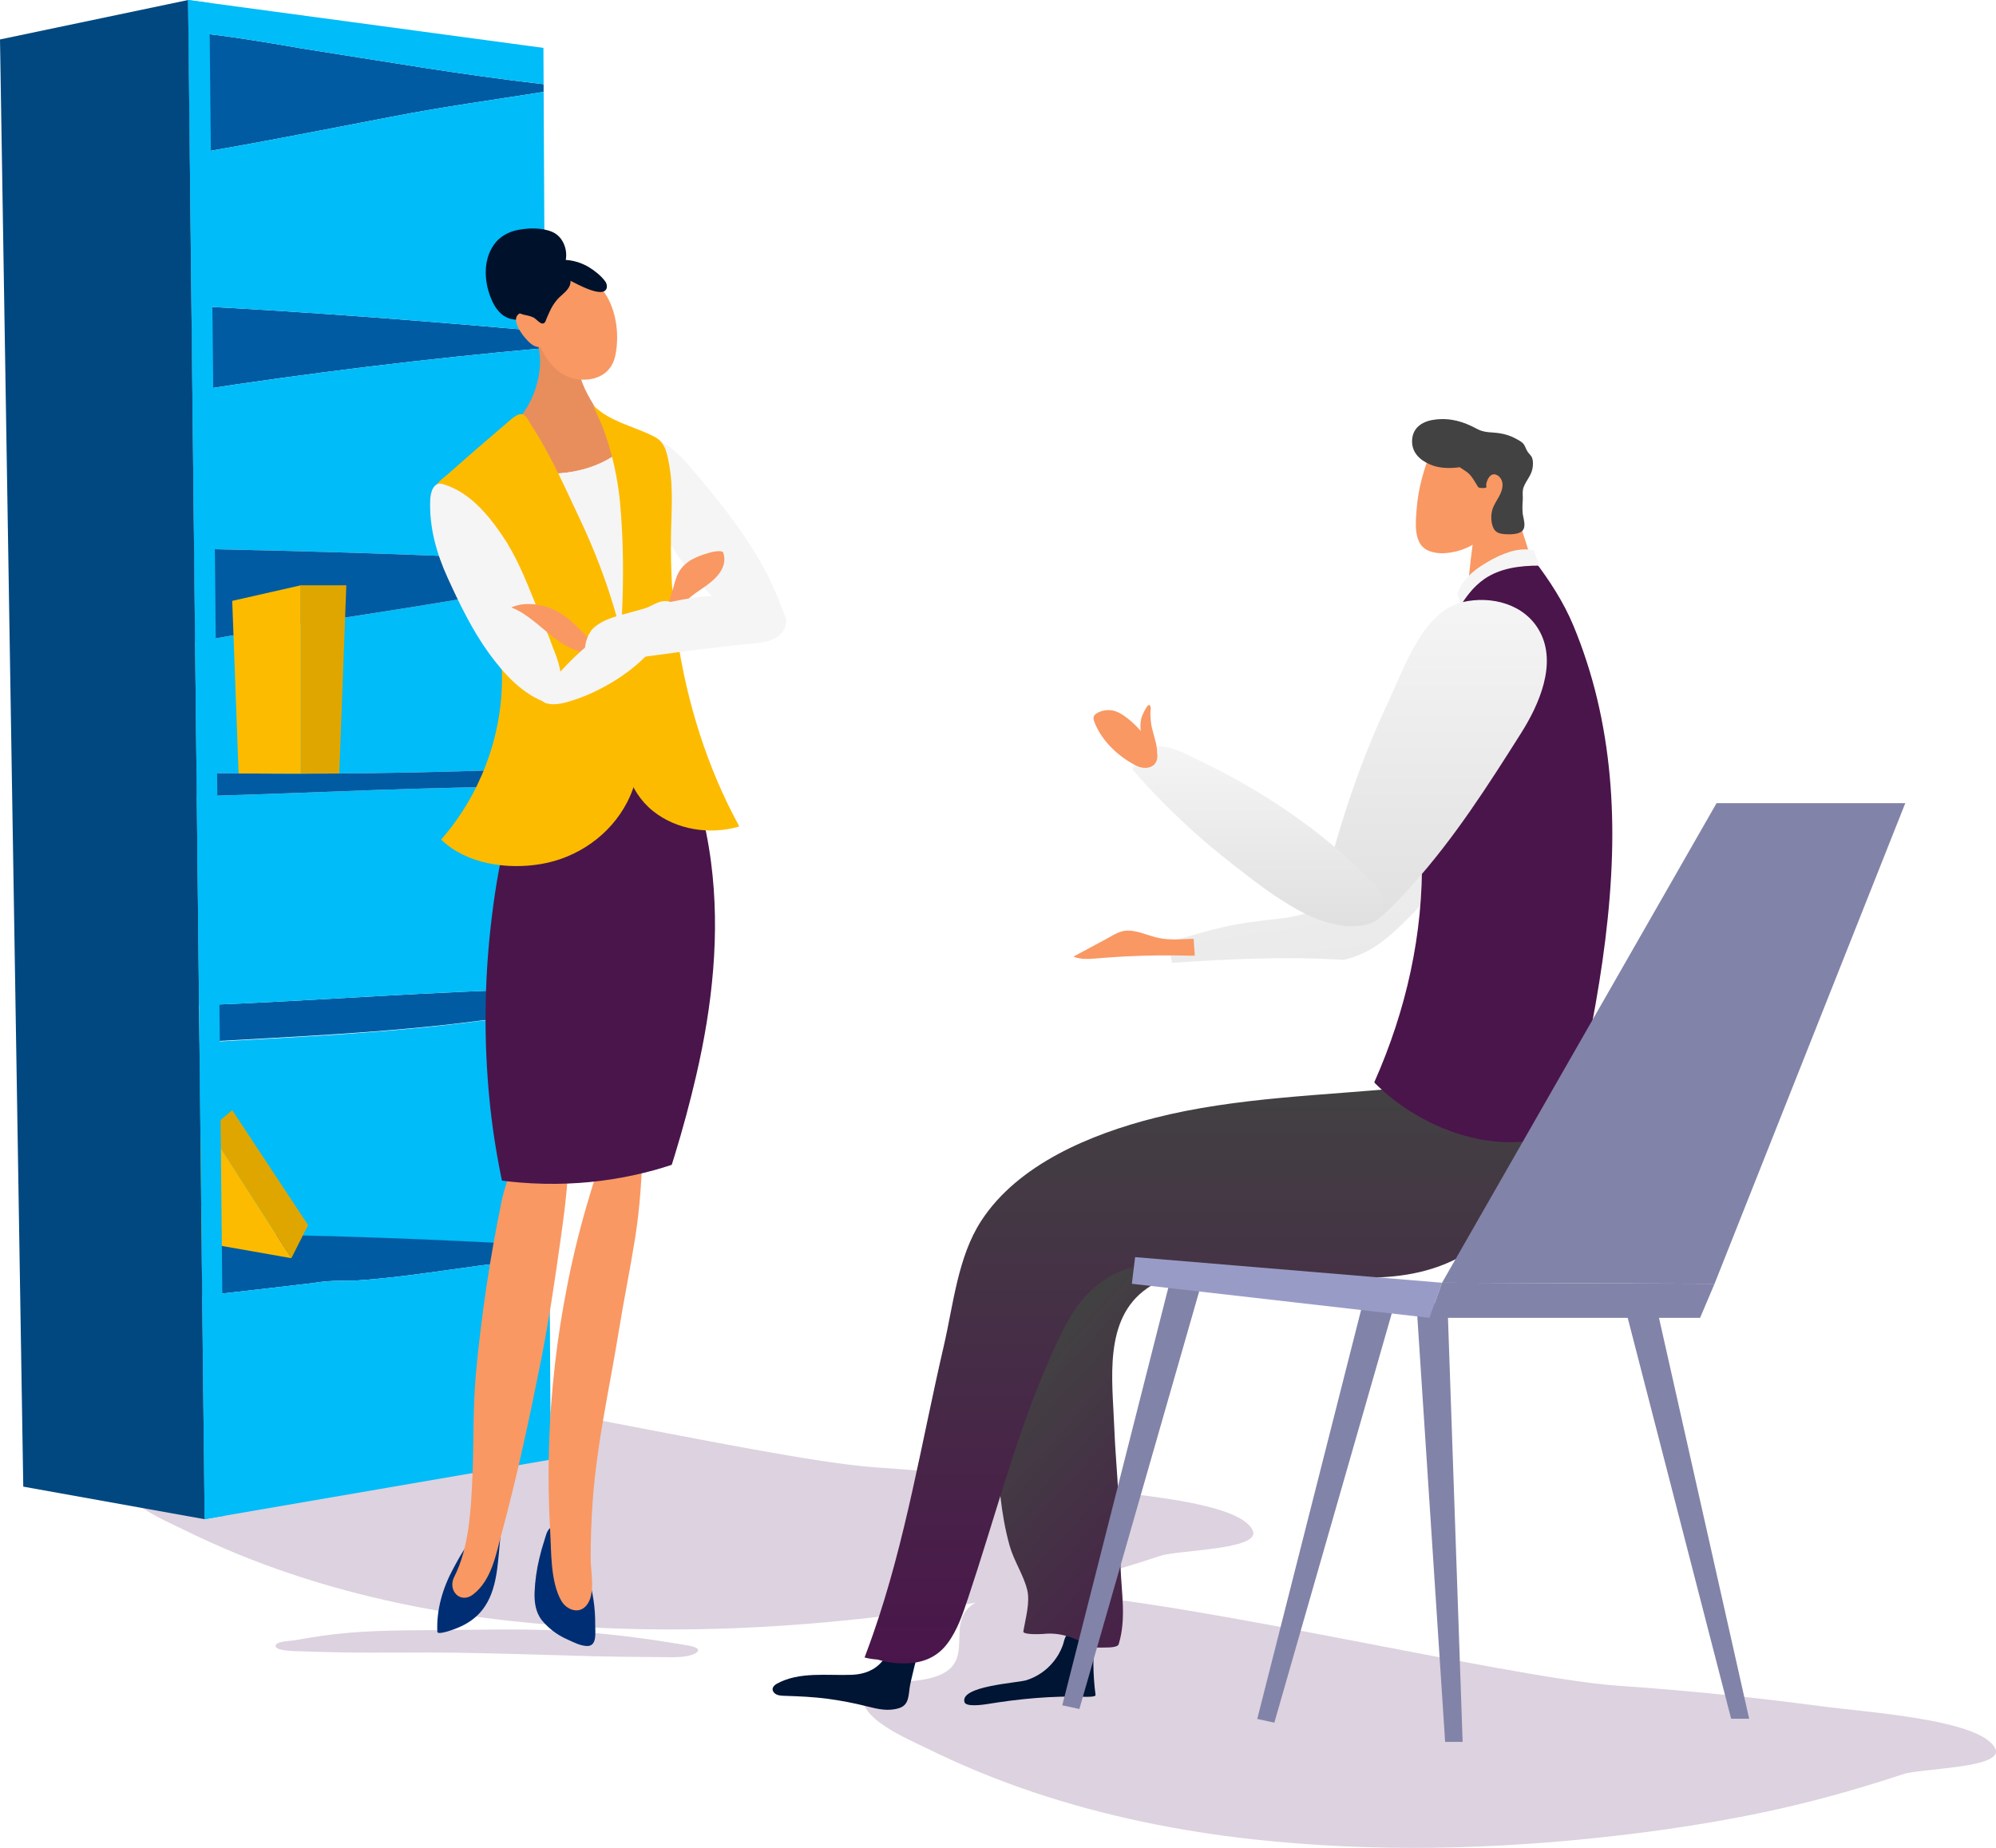 <svg width="594" height="550" viewBox="0 0 594 550" fill="none" xmlns="http://www.w3.org/2000/svg">
<path d="M481.545 501.744C486.547 502.087 491.548 502.469 496.546 502.891C511.768 504.179 526.961 505.836 542.125 507.863C555.93 509.71 589.732 511.787 593.792 520.489C596.514 526.329 571.746 526.268 566.27 528.097C557.537 531.015 548.728 533.615 539.843 535.898C520.235 540.935 500.354 544.177 480.361 546.464C444.751 550.537 408.777 551.374 373.121 547.482C351.173 545.086 328.946 540.619 307.71 533.492C296.759 529.834 286.04 525.418 275.62 520.273C271.372 518.169 249.338 509.086 259.779 501.949C261.606 500.699 264.141 500.631 266.233 500.606C304.105 500.145 266.912 475.552 304.626 474.049C338.559 472.703 447.653 499.424 481.545 501.744Z" fill="#DDD2DF"/>
<path d="M260.545 436.744C265.547 437.087 270.548 437.469 275.546 437.891C290.768 439.179 305.961 440.836 321.125 442.863C334.93 444.71 368.732 446.787 372.792 455.489C375.514 461.329 350.746 461.268 345.27 463.097C336.537 466.015 327.728 468.615 318.843 470.898C299.235 475.935 279.354 479.177 259.361 481.464C223.751 485.537 187.777 486.374 152.121 482.482C130.173 480.086 107.946 475.619 86.71 468.492C75.759 464.834 65.04 460.418 54.62 455.273C50.372 453.169 28.338 444.086 38.779 436.949C40.606 435.699 43.141 435.631 45.233 435.606C83.105 435.145 45.912 410.552 83.626 409.049C117.559 407.703 226.653 434.424 260.545 436.744Z" fill="#DDD2DF"/>
<path d="M60.186 310.1L60.067 299.179C94.697 297.879 129.33 294.977 163.961 294.353L164 301.696C156.831 302.304 149.698 302.933 142.418 303.844C114.852 307.419 87.492 308.537 60.186 310.1Z" fill="#015BA2"/>
<path d="M59.286 310.305C86.59 308.745 113.952 307.624 141.518 304.041C148.799 303.131 155.931 302.502 163.1 301.893L163.446 370.962C129.008 368.897 94.494 367.697 59.905 367.36L59.286 310.305Z" fill="#00BCF8"/>
<path d="M56.483 45.934L56.088 9.491C67.212 10.578 78.269 12.416 89.837 14.432C114.363 18.254 137.794 22.347 161.779 25.062V27.355C146.76 29.732 132.121 31.729 116.443 34.763C95.909 38.703 76.181 42.647 56.483 45.934Z" fill="#015BA2"/>
<path d="M162.18 103.595C126.99 106.736 92.081 110.967 57.256 116.383L56.98 91.041C92.222 92.825 127.11 95.594 162.156 98.668L162.18 103.595Z" fill="#015BA2"/>
<path d="M116.451 34.761C132.128 31.726 146.768 29.729 161.787 27.352L162.149 98.668C127.102 95.594 92.201 92.825 56.972 91.041L56.483 45.934C76.181 42.647 95.909 38.703 116.451 34.761Z" fill="#00BCF8"/>
<path d="M57.248 116.383C92.073 110.967 126.982 106.736 162.172 103.595L162.492 167.042C127.58 164.939 92.669 164.112 57.76 163.324L57.248 116.383Z" fill="#00BCF8"/>
<path d="M58.486 230.079L58.062 191.038C87.094 185.916 115.994 182.067 146.396 176.718C151.857 175.964 157.213 175.21 162.518 174.214L162.791 228.61C127.963 230.217 93.251 230.555 58.486 230.079Z" fill="#00BCF8"/>
<path d="M58.561 236.982C93.316 236.106 128.074 233.966 162.832 234.221L163.134 294.396C128.503 295.021 93.87 297.933 59.24 299.223L58.561 236.982Z" fill="#00BCF8"/>
<path d="M163.516 370.808L163.537 374.488C144.233 375.741 125.115 379.899 105.73 381.15C101.663 381.15 97.227 381.15 93.16 381.888C82.005 383.188 71.058 384.489 60.176 385.677L59.975 367.215C94.617 367.548 129.13 368.746 163.516 370.808Z" fill="#015BA2"/>
<path d="M93.16 381.888C97.227 381.15 101.663 381.15 105.73 381.15C125.115 379.899 144.233 375.741 163.537 374.488L163.88 434.445L60.899 452.166L60.176 385.666C71.063 384.475 82.005 383.183 93.16 381.888Z" fill="#00BCF8"/>
<path d="M162.801 228.609L162.83 234.22C128.074 233.96 93.316 236.105 58.558 236.982L58.483 230.078C93.251 230.554 127.963 230.216 162.801 228.609Z" fill="#015BA2"/>
<path d="M58.062 191.038L57.76 163.332C92.669 164.112 127.58 164.946 162.492 167.05L162.528 174.214C157.213 175.21 151.851 175.964 146.406 176.718C115.994 182.067 87.094 185.915 58.062 191.038Z" fill="#015BA2"/>
<path d="M69.108 330.439L91.683 364.649L86.712 374.488L62.191 336.274L69.108 330.439Z" fill="#E0A600"/>
<path d="M86.712 374.488L54.018 368.736L32.642 330.413L62.191 336.274L86.712 374.488Z" fill="#FDBB00"/>
<path d="M161.722 14.255L161.777 25.059C137.792 22.344 114.36 18.251 89.835 14.429C78.266 12.416 67.212 10.578 56.086 9.488L55.984 0L161.722 14.255Z" fill="#00BCF8"/>
<path d="M55.984 0.004L0 11.742L6.925 442.487L60.901 452.181L55.984 0.004Z" fill="#014880"/>
<path d="M103.06 174.214L100.964 230.224L89.52 230.274V174.214H103.06Z" fill="#E0A600"/>
<path d="M89.52 174.214L69.108 178.848L71.006 230.214L89.52 230.274V174.214Z" fill="#FDBB00"/>
<path d="M55.984 0.003L62.305 0.856L66.827 451.158L60.901 452.179L55.984 0.003Z" fill="#00BCF8"/>
<path d="M205.028 489.818C192.52 487.64 179.887 486.024 167.186 485.367C154.486 484.71 141.691 485.12 128.953 485.196C117.717 485.262 106.655 485.302 95.517 486.928C92.875 487.31 90.277 487.749 87.665 488.217C86.483 488.432 82.87 488.471 82.171 489.477C80.767 491.485 88.439 491.452 89.239 491.481C93.266 491.636 97.305 491.75 101.354 491.823C112.816 492.019 124.264 491.739 135.711 491.917C147.26 492.095 158.798 492.458 170.339 492.785C179.551 493.126 188.771 493.148 197.987 493.246C200.584 493.275 204.782 493.402 207.074 492.012C209.067 490.795 206.274 490.022 205.028 489.818Z" fill="#DDD2DF"/>
<path d="M176.63 476.233C176.015 471.985 174.758 467.855 172.901 463.984C171.962 462.039 170.85 460.182 169.581 458.435C168.476 456.919 166.297 453.431 163.989 454.635C162.703 455.308 162.391 457.375 161.96 458.629C161.4 460.324 160.919 462.043 160.516 463.784C159.698 467.145 159.218 470.578 159.081 474.034C159.004 476.944 159.395 479.943 161.283 482.289C163.287 484.707 165.825 486.627 168.697 487.897C170.521 488.728 172.641 489.867 174.686 489.926C177.801 490.014 177.104 485.785 177.125 483.535C177.152 481.092 176.986 478.651 176.63 476.233Z" fill="#002E74"/>
<path d="M148.821 458.456C148.089 465.291 148.078 473.299 143.618 479.08C141.682 481.591 139.091 483.341 136.161 484.533C135.546 484.784 130.207 486.877 130.151 485.676C129.848 479.101 131.768 472.628 134.878 466.884C136.849 463.246 141.674 453.822 146.643 454.153C149.207 454.326 149.05 456.333 148.821 458.456Z" fill="#002E74"/>
<path d="M163.371 342.298C154.269 340.434 150.661 350.784 149.258 357.644C145.765 374.583 143.215 391.704 141.62 408.926C140.699 419.149 141.021 429.43 140.584 439.672C140.177 449.277 139.613 460.621 135.184 469.326C133.104 473.408 137.006 477.485 140.776 474.59C146.299 470.359 147.591 462.671 149.297 456.373C153.936 439.235 157.67 421.732 161.118 404.316C163.445 392.522 165.184 380.686 166.846 368.788C167.645 363.028 168.462 357.228 168.851 351.426C169.152 347.296 167.815 343.206 163.371 342.298Z" fill="#F99863"/>
<path d="M190.564 338.045C187.281 334.85 181.558 341.68 180.139 343.954C177.918 347.509 176.749 351.642 175.54 355.618C172.899 364.304 170.696 373.109 168.931 382.031C165.701 398.155 163.841 414.522 163.371 430.959C163.137 439.177 163.255 447.394 163.725 455.61C164.095 461.963 163.781 470.767 167.043 476.463C168.542 479.078 172.22 480.601 174.499 477.874C177.364 474.45 175.769 467.923 175.772 463.811C175.772 458.241 175.967 452.674 176.358 447.112C177.58 429.598 181.516 412.614 184.296 395.327C185.691 386.657 187.579 377.547 189.028 368.376C190.476 359.205 191.025 350.172 191.273 340.903C191.31 339.891 191.289 338.751 190.564 338.045Z" fill="#F99863"/>
<path d="M207.186 320.113C205.351 328.032 203.226 335.941 200.819 343.773C200.521 344.75 200.212 345.725 199.906 346.702C198.188 347.274 196.457 347.796 194.713 348.281C186.312 350.595 177.673 351.935 168.966 352.275C164.163 352.464 159.354 352.358 154.565 351.958C153.923 351.905 153.289 351.849 152.653 351.783C151.559 351.674 150.466 351.542 149.375 351.386C149.279 350.955 149.191 350.523 149.108 350.089C147.54 342.417 146.377 334.668 145.625 326.874C144.003 309.908 144.135 292.819 146.019 275.88C146.962 267.422 148.24 258.952 150.24 250.678C151.228 246.569 152.264 242.45 153.593 238.429C154.464 235.806 155.278 233.05 156.439 230.491C156.668 229.99 156.911 229.497 157.166 229.013C157.947 229.252 158.732 229.479 159.518 229.694C160.977 230.094 162.447 230.445 163.957 230.722C173.489 232.47 183.29 232.093 192.66 229.617C195.083 228.979 197.471 228.217 199.815 227.332C201.012 226.88 202.192 226.397 203.357 225.884C203.748 226.632 204.111 227.396 204.451 228.177C206.049 231.809 207.178 235.715 208.179 239.425C209.706 245.063 210.848 250.799 211.599 256.592C214.379 277.773 211.99 299.401 207.186 320.113Z" fill="#4A154B"/>
<path d="M233.354 186.489C232.374 187.834 229.943 187.724 228.487 187.607C224.029 187.242 219.475 183.879 216.12 181.139C208.483 174.865 202.177 167.129 197.57 158.385C195.324 154.097 193.438 149.63 191.933 145.03C191.116 142.529 190.424 139.993 189.856 137.422C189.465 135.646 188.932 133.745 189.057 131.918C189.249 129.149 191.017 129.45 193.318 130.083C198.351 131.481 202.262 135.289 205.519 139.111C209.322 143.574 213.066 148.098 216.61 152.774C222.9 161.072 228.593 169.976 232.201 179.792C232.835 181.504 234.601 184.79 233.354 186.489Z" fill="#F5F5F5"/>
<path d="M183.478 135.111C182.318 131.72 180.927 128.412 179.316 125.21C177.114 120.862 174.022 116.929 172.718 112.162C171.869 109.072 170.781 106.053 169.464 103.132C168.665 101.329 166.971 100.187 165.131 99.604C164.164 99.298 160.293 98.272 159.827 99.654C159.752 99.955 159.752 100.27 159.827 100.57C160.258 103.084 160.796 105.566 160.724 108.133C160.62 110.897 160.1 113.63 159.182 116.239C158.213 118.988 156.806 121.562 155.017 123.863C153.502 125.879 152.355 127.807 153.031 130.208C153.031 130.267 153.031 130.323 153.031 130.382C153.031 133.724 154.629 137.167 156.509 140.429C165.81 141.925 175.908 140.522 183.478 135.111Z" fill="url(#paint0_linear)"/>
<path d="M188.868 164.986C188.45 154.771 186.714 144.503 183.479 135.111C175.908 140.522 165.81 141.925 156.509 140.437C158.048 143.1 159.792 145.635 161.065 147.893C167.211 158.851 172.907 170.112 177.128 181.978C178.21 185.019 179.192 188.094 180.073 191.205C180.672 193.335 180.661 196.72 183.106 197.407C186.858 198.472 186.615 193.548 187.065 191.117C188.63 182.5 189.235 173.736 188.868 164.986Z" fill="#F5F5F5"/>
<path d="M172.71 154.808C169.722 148.463 166.851 142.058 163.552 135.862C161.866 132.693 160.09 129.575 158.117 126.568C157.427 125.503 156.605 123.514 155.337 123.282C153.912 123.016 151.875 125.002 150.914 125.823C145.029 130.855 139.168 135.904 133.384 141.054C131.93 142.351 129.472 143.853 129.198 145.965C129.052 147.107 129.973 148.361 130.468 149.315L132.569 153.325L136.769 161.348C138.1 163.91 139.416 166.496 140.795 169.039C141.594 170.498 142.457 171.888 143.349 173.262C144.904 177.089 146.355 180.944 147.343 184.979C148.724 190.584 149.41 196.339 149.388 202.112C149.343 219.554 142.76 236.777 131.28 249.897C138.848 257.22 150.898 258.853 160.894 257.194C171.796 255.383 181.62 248.569 186.69 238.676C193.347 225.705 189.411 211.341 186.866 197.918C184.011 182.817 179.242 168.693 172.71 154.808Z" fill="#FDBB00"/>
<path d="M201.584 189.897C200.119 180.13 199.589 170.266 199.669 160.397C199.725 153.189 200.468 145.89 199.206 138.74C198.609 135.353 198.084 131.801 195.054 130.163C189.869 127.359 183.825 126.142 179.002 122.691C178.133 122.059 177.3 121.379 176.507 120.654C177.367 122.603 178.978 126.214 179.17 126.661C180.109 129.069 180.924 131.523 181.612 134.014C183.075 139.188 184.055 144.487 184.541 149.842C185.526 160.688 185.606 171.587 185.106 182.465C184.6 193.734 183.652 205.084 184.272 216.366C184.778 225.574 186.775 235.347 194.343 241.413C201.317 247.005 211.213 248.505 219.715 246.081C219.771 246.076 219.824 246.055 219.868 246.02C219.913 245.986 219.946 245.94 219.965 245.887C210.504 228.586 204.502 209.357 201.584 189.897Z" fill="#FDBB00"/>
<path d="M165.349 208.177C167.309 206.313 167.198 203.224 166.897 200.758C166.609 198.407 165.946 196.33 165.11 194.157C164.415 192.559 163.906 190.863 163.294 189.415C161.776 185.83 160.365 182.203 158.9 178.595C156.237 172.005 153.497 165.281 149.473 159.385C145.077 152.944 139.538 146.337 131.762 144.079C128.98 143.28 128.128 146.595 128.034 148.675C127.699 156.911 129.85 164.596 133.238 172.026C136.777 179.791 140.518 187.556 145.543 194.487C149.966 200.588 155.795 207.046 163.232 209.322C164.023 209.124 164.751 208.73 165.349 208.177Z" fill="#F5F5F5"/>
<path d="M179.151 193.647C174.606 190.02 171.181 184.974 166.055 182.087C163.874 180.868 161.464 180.111 158.977 179.864C157.666 179.734 156.344 179.759 155.039 179.938C154.626 179.994 151.814 180.692 152.296 180.87C161.241 184.22 168.191 197.213 179.151 193.647Z" fill="#F99863"/>
<path d="M210.771 173.875C209.077 175.161 207.237 176.245 205.607 177.603C204.798 178.264 204.069 179.02 203.437 179.853C202.755 180.779 202.638 181.775 201.514 182.361C201.234 182.518 200.92 182.606 200.599 182.618C200.277 182.63 199.958 182.566 199.666 182.43C198.772 181.956 198.931 181.067 198.993 180.234C199.052 179.574 199.17 178.921 199.344 178.282C199.658 177.054 200.114 175.866 200.446 174.642C200.958 172.754 201.469 170.858 202.675 169.278C204.925 166.349 208.488 165.236 211.913 164.296C212.445 164.152 214.991 163.74 215.236 164.483C216.53 168.496 213.732 171.622 210.771 173.875Z" fill="#F99863"/>
<path d="M233.405 187.197C231.472 191.067 226.604 191.245 223.081 191.65C210.392 192.798 197.73 194.755 185.084 196.345C182.448 196.672 179.492 197.487 176.829 197.106C172.321 196.454 174.217 189.211 176.502 187.046C179.82 183.901 184.97 183.086 189.081 181.88C198.199 179.217 207.519 177.047 217.018 177.321C221.073 177.441 225.621 177.707 229.405 179.451C232.215 180.735 235.205 183.616 233.405 187.197Z" fill="#F5F5F5"/>
<path d="M200.627 183.743C199.227 186.845 197.073 189.75 194.9 192.347C190.25 197.904 184.402 202.175 177.932 205.395C175.606 206.574 173.192 207.571 170.713 208.377C168.268 209.15 165.387 210.047 162.841 209.397C162.293 209.293 161.791 209.022 161.403 208.622C160.428 207.475 162.016 205.784 162.679 204.894C163.703 203.527 164.774 202.196 165.893 200.9C169.443 196.838 173.384 193.135 177.66 189.846L178.336 189.314C181.449 186.96 184.853 184.941 188.264 183.056C189.877 182.164 191.523 181.346 193.193 180.566C194.458 179.975 195.802 179.157 197.203 178.968C200.422 178.518 201.983 180.731 200.627 183.743Z" fill="#F5F5F5"/>
<path d="M166.54 80.884C166.055 82.101 165.501 83.28 164.993 84.449C163.717 87.379 161.949 90.079 160.133 92.704C159.502 93.618 159.068 94.568 158.003 94.882C156.405 95.349 154.541 95.314 152.914 95.096C149.814 94.677 147.854 92.528 146.568 89.804C144.086 84.585 143.524 77.622 147.061 72.738C148.784 70.363 151.271 69.01 154.117 68.443C157.313 67.822 161.262 67.724 164.314 69.007C168.713 70.847 169.964 77.606 166.54 80.884Z" fill="#00112B"/>
<path d="M183.076 106.014C181.854 111.576 176.776 113.677 171.482 112.828C168.641 112.375 166.191 110.833 164.292 108.687C162.873 107.103 161.711 105.306 160.849 103.361C160.555 103.351 160.263 103.321 159.973 103.271C158.375 102.983 157.116 101.564 156.112 100.382C154.344 98.291 151.46 93.543 155.947 92.901C158.003 92.609 159.323 93.328 160.141 94.651C160.407 94.888 160.644 95.136 160.876 95.391C161.056 93.823 161.366 92.272 161.802 90.755C162.708 87.605 164.282 84.409 167.395 82.937C172.8 80.37 177.902 83.51 180.632 88.263C183.58 93.386 184.328 100.259 183.076 106.014Z" fill="#F99863"/>
<path d="M169.762 84.185C169.445 86.382 167.232 87.57 165.877 89.096C164.953 90.181 164.184 91.39 163.592 92.688C163.272 93.351 162.982 94.019 162.695 94.706C162.487 95.199 162.309 96.104 161.709 96.264C161.448 96.323 161.174 96.284 160.94 96.155C160.082 95.724 159.518 94.866 158.647 94.451C157.965 94.152 157.25 93.936 156.517 93.809C155.718 93.647 154.89 93.46 154.235 92.949C152.586 91.676 152.411 89.285 152.972 87.426C154.144 83.565 158.32 80.385 162.226 79.775C165.195 79.309 170.348 80.018 169.762 84.185Z" fill="#00112B"/>
<path d="M180.579 85.613C179.822 89.203 171.33 84.314 169.607 83.483C167.797 82.604 166.002 81.669 164.26 80.655C163.821 80.388 163.363 80.122 163.134 79.656C162.37 78.13 165.049 77.489 166.023 77.395C169.223 77.104 172.433 77.834 175.192 79.48C176.906 80.503 178.856 82.066 180.051 83.669C180.27 83.938 180.43 84.25 180.521 84.585C180.612 84.92 180.632 85.27 180.579 85.613Z" fill="#00112B"/>
<path d="M287.026 506.631C287.471 508.146 292.629 507.388 293.712 507.216C303.227 505.645 313.224 504.691 322.877 505.036C323.044 505.036 326.095 505.144 326.031 504.533C325.64 501.557 325.425 498.561 325.387 495.559C325.387 494.058 325.446 492.566 325.387 491.065C325.329 489.564 325.575 487.885 324.834 486.583C324.682 486.313 323.857 486.202 323.146 486.234C322.935 486.049 322.713 485.878 322.479 485.722C321.66 485.137 319.328 485.196 318.491 485.722C316.706 486.843 316.87 488.151 316.171 489.985C315.542 491.64 314.653 493.184 313.538 494.559C311.439 497.182 308.603 499.118 305.395 500.118C302.665 500.943 285.616 501.815 287.026 506.631Z" fill="#001433"/>
<path d="M295.988 378.226C296.749 372.415 298.812 367.154 304.265 362.344C309.158 358.038 314.458 354.216 320.089 350.933C331.605 344.204 343.294 341.608 355.951 338.217C369.439 334.607 382.787 331.59 396.793 330.274C412.242 328.811 428.533 325.358 443.993 328.603C448.458 329.539 453.023 332.878 453.034 337.442C453.034 339.865 451.765 342.091 450.401 344.084C434.344 367.409 402.882 369.246 377.409 374.071C365.911 376.245 351.126 376.631 341.292 383.519C328.278 392.63 331.078 410.899 331.59 424.656C331.848 431.544 332.494 438.408 332.845 445.281C333.194 452.256 333.237 459.269 333.466 466.253C333.714 474.001 335.242 481.799 332.913 489.388C332.588 490.445 329.51 490.354 328.773 490.371C327.155 490.415 324.969 490.532 323.541 489.655C319.738 487.343 315.217 485.833 310.723 486.313C310.196 486.369 304.356 486.688 304.538 485.57C305.161 481.822 306.603 476.986 305.693 473.22C304.622 468.793 301.705 464.545 300.45 460.036C297.817 450.597 297.126 440.74 296.647 431C296.003 418.173 295.661 405.336 295.622 392.489C295.59 387.384 295.412 382.647 295.988 378.226ZM394.856 337.264H394.906L394.769 337.29L394.64 337.313L394.856 337.264Z" fill="url(#paint1_linear)"/>
<path d="M230.376 503.839C231.201 504.743 232.655 504.717 233.772 504.758C237.989 504.892 242.167 505.082 246.354 505.635C250.283 506.165 254.178 506.916 258.022 507.885C261.241 508.693 264.257 509.424 267.519 508.427C270.714 507.444 270.287 504.421 270.834 501.609C271.206 499.705 271.712 497.832 272.136 495.951C272.429 494.646 272.997 493.294 273.269 491.945C273.686 491.764 274.058 491.494 274.361 491.155C274.664 490.816 274.89 490.416 275.024 489.982C275.194 489.397 271.586 489.783 271.382 489.818C270.119 490.011 268.885 490.359 267.707 490.854C267.066 490.996 266.434 491.176 265.814 491.392C264.187 491.977 263.611 493.148 262.578 494.417C260.31 497.194 257.036 498.359 253.551 498.493C246.281 498.786 237.869 497.449 231.183 501.15C230.124 501.759 229.395 502.745 230.376 503.839Z" fill="#001433"/>
<path d="M259.769 486.544C269.55 458.631 274.211 429.302 280.882 400.544C283.723 388.302 285.019 374.129 292 363.386C302.969 346.474 324.729 337.55 343.495 332.772C368.073 326.514 393.891 326.113 418.828 323.635C425.806 322.938 432.79 322.277 439.763 321.569C444.535 321.086 453.295 318.076 457.634 321.174C462.072 324.34 460.089 334.259 459.187 339.048C456.659 352.487 448.783 365.053 437.214 372.497C427.98 378.439 417.336 380.312 406.492 380.277C395.14 380.236 383.846 379.176 372.552 377.994C362.312 376.926 351.735 374.741 341.439 376.239C329.094 378.041 321.625 385.271 316.276 396.07C306.445 415.893 300.236 437.103 293.697 458.169C291.892 463.974 290.06 469.776 288.138 475.543C286.549 480.277 284.972 485.143 281.938 489.186C278.974 493.122 274.948 494.851 270.091 495.076C267.073 495.224 264.051 494.843 261.164 493.95C259.858 493.867 258.562 493.664 257.293 493.344C258.146 491.083 258.971 488.817 259.769 486.544Z" fill="url(#paint2_linear)"/>
<path d="M348.785 286.587C348.415 284.637 348.045 282.686 347.677 280.736C347.719 280.628 347.79 280.533 347.881 280.462C347.973 280.391 348.082 280.346 348.197 280.332C353.511 278.734 358.83 277.137 364.237 275.902C369.644 274.667 375.028 274.062 380.502 273.45C385.394 272.906 390.052 271.829 394.388 269.424C398.143 267.294 401.561 264.619 404.532 261.486C418.263 247.278 422.591 227.423 431.553 210.368C432.682 208.227 433.893 206.126 435.178 204.081C436.292 202.325 437.46 200.128 439.195 198.896C441.059 197.579 443.549 197.433 445.755 197.433C448.054 197.433 450.512 197.694 452.499 198.969C456.724 201.69 456.174 207.03 455.079 211.258C453.85 215.917 452.349 220.499 450.585 224.983C443.638 242.741 433.175 258.912 419.823 272.526C416.162 276.247 412.312 279.987 407.765 282.617C405.289 284.029 402.618 285.069 399.839 285.704C382.813 284.621 365.802 285.426 348.785 286.587Z" fill="url(#paint3_linear)"/>
<path d="M438.788 179.913C442.566 180.844 446.53 179.702 449.681 177.546C452.092 175.899 456.601 171.794 455.984 168.476C455.398 165.29 454.36 162.203 453.35 159.113C452.089 155.219 450.758 151.336 449.839 147.342C449.64 146.465 449.62 145.294 448.795 144.803C447.97 144.311 446.425 144.361 445.5 144.419C442.53 144.618 440.526 146.116 440.076 149.13C438.952 156.781 437.826 164.503 437.082 172.198C436.828 174.869 435.306 179.062 438.788 179.913Z" fill="url(#paint4_linear)"/>
<path d="M423.176 142.31C423.231 142.105 423.287 141.9 423.346 141.695C424.223 138.617 425.124 135.372 427.442 133.067C430.894 129.649 435.447 128.748 440.087 129.573C445.094 130.451 448.452 133.128 449.468 138.287C451.478 148.486 445.491 159.397 435.903 163.294C432.635 164.622 427.93 165.374 424.656 163.701C420.581 161.615 421.3 155.359 421.578 151.629C421.82 148.479 422.355 145.36 423.176 142.31Z" fill="#F99863"/>
<path d="M423.158 254.523C422.831 237.219 419.542 219.333 422.38 202.235C426.936 190.364 433.545 179.302 442.586 170.515C445.442 167.437 449.225 166.22 453.266 166C453.636 166.054 454.004 166.129 454.366 166.226C455.302 166.188 456.159 166.264 456.414 166.586C461.06 172.642 465.326 179.19 468.261 186.265C471.167 193.286 473.515 200.526 475.283 207.917C478.937 223.152 480.181 238.738 479.727 254.382C479.233 271.379 476.877 288.267 473.726 304.962C472.284 312.61 471.145 320.63 468.714 328.044C467.792 330.841 466.449 333.641 464.299 335.71C461.73 338.179 458.193 339.2 454.74 339.636C438.276 341.711 420.686 333.834 409.158 322.391C409.102 322.298 409.047 322.207 408.988 322.116C418.48 300.708 423.609 278.017 423.158 254.523Z" fill="#4A154B"/>
<path d="M396.632 274.679C399.113 275.902 402.484 275.832 405.144 275.492C407.133 275.276 409.016 274.484 410.562 273.213C414.073 270.308 417.23 266.776 420.282 263.403C432.729 249.604 442.844 233.758 452.742 218.09C458.008 209.733 463.415 197.585 458.231 187.98C453.813 179.787 443.894 177.236 435.268 179.202C423.471 181.905 417.88 198.864 413.354 208.461C404.951 226.282 398.724 244.873 394.043 263.988C393.136 267.724 392.495 272.634 396.632 274.679Z" fill="url(#paint5_linear)"/>
<path d="M337.088 229.144C341.749 234.5 346.678 239.617 351.858 244.473C356.51 248.832 361.355 252.975 366.393 256.899C371.227 260.659 376.002 264.474 381.163 267.775C388.021 272.163 395.807 276.362 404.239 275.353C406.381 275.095 408.526 274.282 409.989 272.699C412.821 269.63 411.326 265.677 408.763 262.988C393.8 247.372 375.484 235.136 355.989 225.917C352.896 224.454 349.652 222.587 346.202 222.21C341.284 221.669 339.677 225.276 337.088 228.691C336.877 228.84 336.877 228.992 337.088 229.144Z" fill="url(#paint6_linear)"/>
<path d="M420.247 130.82C420.54 126.966 423.673 125.261 427.187 124.866C431.869 124.345 435.587 125.521 439.643 127.704C441.808 128.874 443.955 128.582 446.319 128.962C448.006 129.212 449.635 129.758 451.132 130.574C451.858 130.978 452.832 131.452 453.374 132.119C453.915 132.786 454.149 133.825 454.687 134.559C455.153 135.197 455.738 135.633 455.986 136.405C456.317 137.432 456.226 138.69 456.004 139.723C455.524 141.935 453.558 143.732 453.21 145.821C453.052 146.778 453.233 147.828 453.172 148.802C453.058 150.073 453.04 151.35 453.119 152.623C453.26 154.18 454.339 156.72 453.017 158.025C451.89 159.133 449.251 159.084 447.82 158.99C446.466 158.902 445.14 158.578 444.479 157.267C443.601 155.511 443.601 152.878 444.324 151.093C445.275 148.752 447.147 146.93 447.147 144.258C447.147 143.059 446.434 141.73 445.234 141.289C443.546 140.665 442.583 142.675 442.308 144.016C442.305 144.035 442.294 144.053 442.279 144.065C442.308 144.375 442.323 144.688 442.34 144.993C442.364 145.373 440.117 145.335 439.897 144.993C438.896 143.427 438.03 141.564 436.535 140.499C435.83 139.998 435.102 139.536 434.382 139.059C433.726 139.163 433.065 139.229 432.401 139.258C430.11 139.396 427.693 139.164 425.572 138.249C422.403 136.876 419.972 134.524 420.247 130.82Z" fill="#424242"/>
<path d="M325.929 215.494C328.138 220.784 332.983 225.284 338.059 227.856C339.353 228.514 341.058 228.851 342.448 228.239C345.017 227.116 344.847 223.912 343.291 222.045C343.149 221.991 342.996 221.975 342.846 221.998C342.299 221.12 341.711 220.351 341.357 219.877C339.402 217.273 337.141 214.853 334.446 213.001C332.731 211.831 331.078 211.137 328.977 211.418C327.958 211.534 326.982 211.894 326.131 212.466C325.019 213.294 325.446 214.332 325.929 215.494Z" fill="#F99863"/>
<path d="M341.468 210.163C341.822 209.765 342.147 209.669 342.346 210.207C342.568 210.792 342.346 211.644 342.346 212.255C342.351 213.175 342.41 214.093 342.521 215.006C343.027 219.131 345.74 223.523 343.44 227.561C343.402 227.625 343.276 227.657 343.118 227.669C342.942 227.824 342.736 227.941 342.512 228.011C342.19 228.122 341.848 228.165 341.507 228.138C341.167 228.112 340.836 228.016 340.534 227.856C340.4 227.768 341.284 227.681 341.351 227.684C342.91 227.745 340.022 219.687 339.85 219.152C339.281 217.349 339.234 215.422 339.712 213.593C339.823 213.233 340.716 211.009 341.468 210.163Z" fill="#F99863"/>
<path d="M319.615 284.642C322.801 282.904 326.005 281.195 329.203 279.481C331.309 278.354 333.246 276.955 335.704 276.982C338.463 277.011 341.158 278.228 343.774 278.936C347.144 279.843 350.36 279.615 353.695 279.483C354.075 279.445 354.458 279.434 354.839 279.451H355.249C355.266 280.692 355.372 281.906 355.492 283.158C355.533 283.574 355.536 284.004 355.544 284.434C355.155 284.464 354.764 284.472 354.374 284.457C347.89 284.274 341.409 284.346 334.932 284.674C331.824 284.826 328.726 285.063 325.624 285.323C323.617 285.49 321.666 285.502 319.737 284.87C319.708 284.847 319.454 284.73 319.615 284.642Z" fill="#F99863"/>
<path d="M435.365 173.444C437.22 170.79 439.944 168.871 442.741 167.241C444.801 165.99 447.002 164.987 449.298 164.254C451.602 163.521 454.045 163.335 456.434 163.71C456.967 165.27 457.5 166.82 458.035 168.359C452.341 168.335 446.384 169.111 441.702 172.353C440.06 173.517 438.589 174.906 437.331 176.478C436.345 177.701 435.436 178.986 434.61 180.323C434.398 179.048 434.088 177.792 433.683 176.566C434.126 175.466 434.691 174.419 435.365 173.444Z" fill="#F5F5F5"/>
<path d="M492.531 387.021L520.543 511.572H515.18L483.048 387.021H492.531Z" fill="#8283A8"/>
<path d="M430.789 388.782L435.271 518.463H430.066L421.47 387.021L430.789 388.782Z" fill="#8283A8"/>
<path d="M348.057 381.798L316.13 507.57L321.218 508.673L357.537 382.059L348.057 381.798Z" fill="#8283A8"/>
<path d="M406.08 385.859L374.153 511.627L379.238 512.733L415.56 386.119L406.08 385.859Z" fill="#8283A8"/>
<path d="M429.145 381.798L337.805 374.176L336.833 382.105L425.432 392.243L429.145 381.798Z" fill="#999BC7"/>
<path d="M567 239.062H510.835L429.145 381.798L510.238 382.105L567 239.062Z" fill="#8283A8"/>
<path d="M510.238 382.106L505.94 392.244H425.432L429.145 381.798L510.238 382.106Z" fill="#8283A8"/>
<defs>
<linearGradient id="paint0_linear" x1="60893.2" y1="39059.9" x2="59049.7" y2="43335.3" gradientUnits="userSpaceOnUse">
<stop stop-color="#E88E5C"/>
<stop offset="0.13" stop-color="#F0935F"/>
<stop offset="0.36" stop-color="#F79762"/>
<stop offset="1" stop-color="#F99863"/>
</linearGradient>
<linearGradient id="paint1_linear" x1="374.303" y1="327.256" x2="453" y2="397.5" gradientUnits="userSpaceOnUse">
<stop stop-color="#424242"/>
<stop offset="1" stop-color="#4A154B"/>
</linearGradient>
<linearGradient id="paint2_linear" x1="358.855" y1="319.792" x2="358.855" y2="495.107" gradientUnits="userSpaceOnUse">
<stop stop-color="#424242"/>
<stop offset="1" stop-color="#4A154B"/>
</linearGradient>
<linearGradient id="paint3_linear" x1="401.769" y1="197.433" x2="427" y2="362" gradientUnits="userSpaceOnUse">
<stop stop-color="#F5F5F5"/>
<stop offset="1" stop-color="#E0E0E0"/>
</linearGradient>
<linearGradient id="paint4_linear" x1="-30991.7" y1="42734.9" x2="-29847.3" y2="42957.3" gradientUnits="userSpaceOnUse">
<stop stop-color="#E88E5C"/>
<stop offset="0.13" stop-color="#F0935F"/>
<stop offset="0.36" stop-color="#F79762"/>
<stop offset="1" stop-color="#F99863"/>
</linearGradient>
<linearGradient id="paint5_linear" x1="426.851" y1="178.571" x2="426.851" y2="275.707" gradientUnits="userSpaceOnUse">
<stop stop-color="#F5F5F5"/>
<stop offset="1" stop-color="#E0E0E0"/>
</linearGradient>
<linearGradient id="paint6_linear" x1="374.226" y1="222.156" x2="374.226" y2="275.504" gradientUnits="userSpaceOnUse">
<stop stop-color="#F5F5F5"/>
<stop offset="1" stop-color="#E0E0E0"/>
</linearGradient>
</defs>
</svg>

